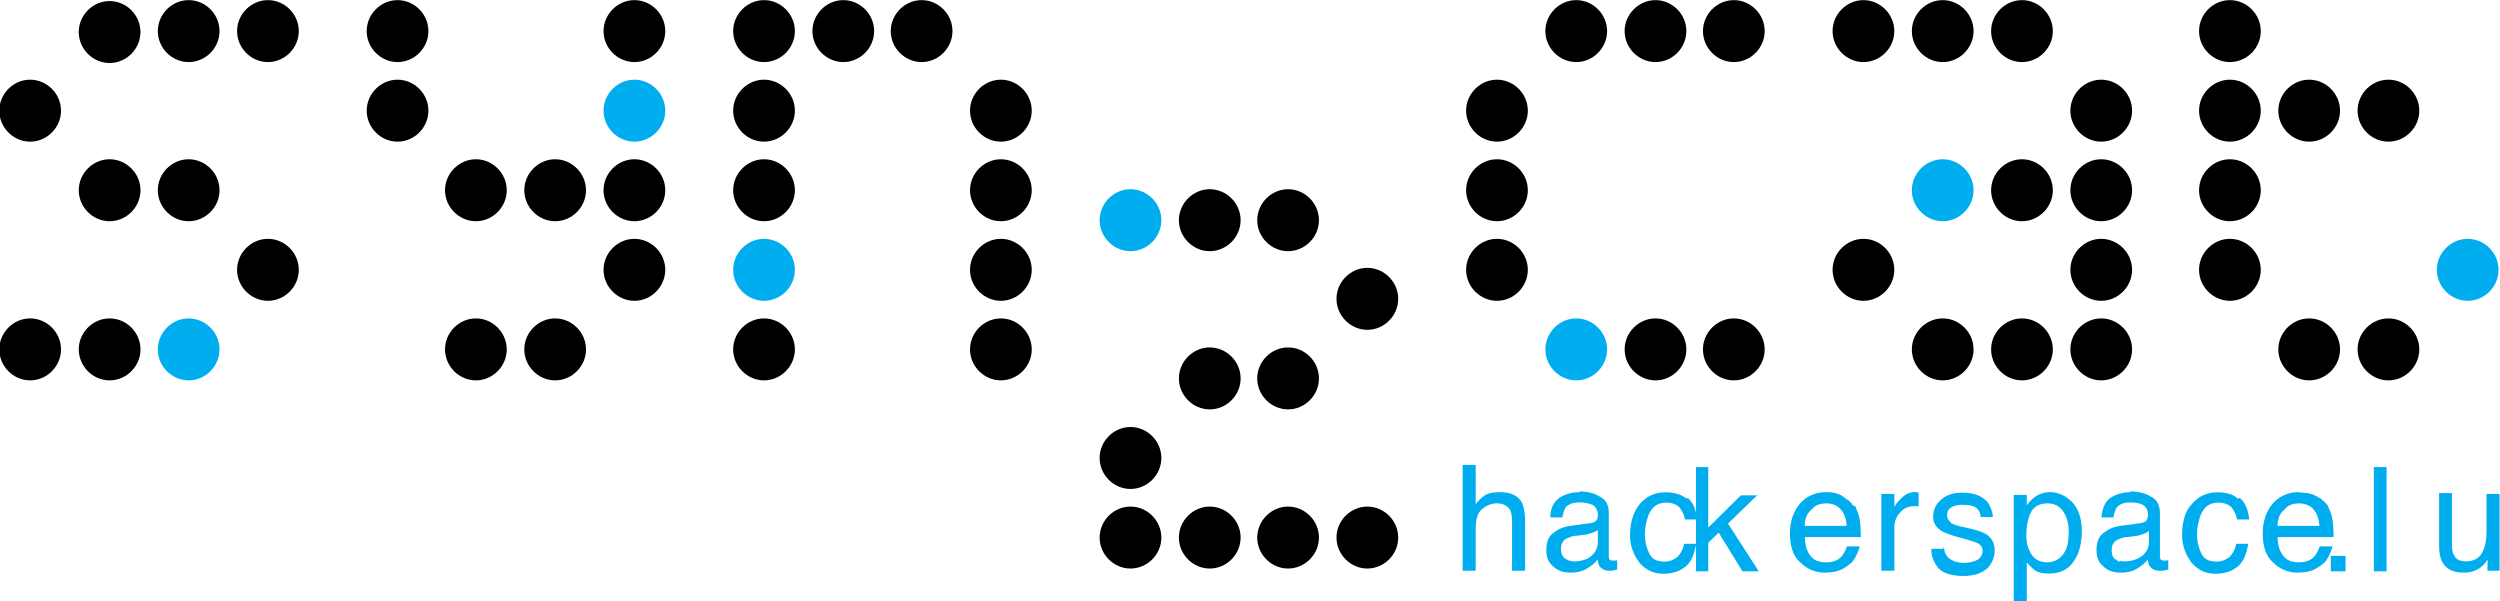 <?xml version="1.0" encoding="UTF-8" standalone="no"?>
<svg
   xmlns:dc="http://purl.org/dc/elements/1.1/"
   xmlns:cc="http://creativecommons.org/ns#"
   xmlns:rdf="http://www.w3.org/1999/02/22-rdf-syntax-ns#"
   xmlns:svg="http://www.w3.org/2000/svg"
   xmlns="http://www.w3.org/2000/svg"
   xmlns:sodipodi="http://sodipodi.sourceforge.net/DTD/sodipodi-0.dtd"
   xmlns:inkscape="http://www.inkscape.org/namespaces/inkscape"
   version="1.0"
   id="body"
   width="354.292"
   height="85.181"
   viewBox="0 0 1 0.687"
   preserveAspectRatio="none"
   sodipodi:version="0.32"
   inkscape:version="0.47pre4 r22446"
   sodipodi:docname="Syn2catLOGO_C.svg"
   inkscape:output_extension="org.inkscape.output.svg.inkscape">
  <defs
     id="defs2723">
    <inkscape:perspective
       sodipodi:type="inkscape:persp3d"
       inkscape:vp_x="0 : 360 : 1"
       inkscape:vp_y="0 : 1000 : 0"
       inkscape:vp_z="720 : 360 : 1"
       inkscape:persp3d-origin="360 : 240 : 1"
       id="perspective2727" />
    <inkscape:perspective
       id="perspective4806"
       inkscape:persp3d-origin="0.5 : 0.33333333 : 1"
       inkscape:vp_z="1 : 0.5 : 1"
       inkscape:vp_y="0 : 1000 : 0"
       inkscape:vp_x="0 : 0.5 : 1"
       sodipodi:type="inkscape:persp3d" />
  </defs>
  <sodipodi:namedview
     inkscape:window-height="848"
     inkscape:window-width="1390"
     inkscape:pageshadow="2"
     inkscape:pageopacity="0.0"
     guidetolerance="10.0"
     gridtolerance="10.0"
     objecttolerance="10.0"
     borderopacity="1.0"
     bordercolor="#666666"
     pagecolor="#ffffff"
     id="base"
     showgrid="false"
     units="mm"
     inkscape:zoom="2.5555556"
     inkscape:cx="227.37259"
     inkscape:cy="47.725205"
     inkscape:window-x="261"
     inkscape:window-y="191"
     inkscape:current-layer="body"
     inkscape:window-maximized="0" />
  <title
     id="title2404">SVG drawing</title>
  <desc
     id="desc2406">This was produced by version 4.2 of GNU libplot, a free library for exporting 2-D vector graphics.</desc>
  <g
     id="g2643"
     transform="matrix(0.373,0,0,1.07,0.315,-0.209)">
    <path
       transform="matrix(1.003,0,0,1.003,0.085,0.387)"
       d="m -0.692,0.181 c 0,0.018 -0.015,0.033 -0.033,0.033 -0.018,0 -0.033,-0.015 -0.033,-0.033 0,-0.018 0.015,-0.033 0.033,-0.033 0.018,0 0.033,0.015 0.033,0.033 z"
       sodipodi:ry="0.033466794"
       sodipodi:rx="0.033466794"
       sodipodi:cy="0.18117914"
       sodipodi:cx="-0.72553951"
       id="path4819"
       style="fill:#00aeef;fill-opacity:1;fill-rule:nonzero;stroke:#00ffff;stroke-width:0;stroke-linecap:butt;stroke-linejoin:miter;stroke-miterlimit:10.433;stroke-opacity:1;stroke-dasharray:none;stroke-dashoffset:0;marker:none;visibility:visible;display:inline;overflow:visible;enable-background:accumulate"
       sodipodi:type="arc" />
    <path
       transform="matrix(1.003,0,0,1.003,0.702,0.302)"
       d="m -0.692,0.181 c 0,0.018 -0.015,0.033 -0.033,0.033 -0.018,0 -0.033,-0.015 -0.033,-0.033 0,-0.018 0.015,-0.033 0.033,-0.033 0.018,0 0.033,0.015 0.033,0.033 z"
       sodipodi:ry="0.033466794"
       sodipodi:rx="0.033466794"
       sodipodi:cy="0.18117914"
       sodipodi:cx="-0.72553951"
       id="path4822"
       style="fill:#00aeef;fill-opacity:1;fill-rule:nonzero;stroke:#00ffff;stroke-width:0;stroke-linecap:butt;stroke-linejoin:miter;stroke-miterlimit:10.433;stroke-opacity:1;stroke-dasharray:none;stroke-dashoffset:0;marker:none;visibility:visible;display:inline;overflow:visible;enable-background:accumulate"
       sodipodi:type="arc" />
    <path
       transform="matrix(1.003,0,0,1.003,0.563,0.132)"
       d="m -0.692,0.181 c 0,0.018 -0.015,0.033 -0.033,0.033 -0.018,0 -0.033,-0.015 -0.033,-0.033 0,-0.018 0.015,-0.033 0.033,-0.033 0.018,0 0.033,0.015 0.033,0.033 z"
       sodipodi:ry="0.033466794"
       sodipodi:rx="0.033466794"
       sodipodi:cy="0.18117914"
       sodipodi:cx="-0.72553951"
       id="path4824"
       style="fill:#00aeef;fill-opacity:1;fill-rule:nonzero;stroke:#00ffff;stroke-width:0;stroke-linecap:butt;stroke-linejoin:miter;stroke-miterlimit:10.433;stroke-opacity:1;stroke-dasharray:none;stroke-dashoffset:0;marker:none;visibility:visible;display:inline;overflow:visible;enable-background:accumulate"
       sodipodi:type="arc" />
    <path
       transform="matrix(1.003,0,0,1.003,1.095,0.249)"
       d="m -0.692,0.181 c 0,0.018 -0.015,0.033 -0.033,0.033 -0.018,0 -0.033,-0.015 -0.033,-0.033 0,-0.018 0.015,-0.033 0.033,-0.033 0.018,0 0.033,0.015 0.033,0.033 z"
       sodipodi:ry="0.033466794"
       sodipodi:rx="0.033466794"
       sodipodi:cy="0.18117914"
       sodipodi:cx="-0.72553951"
       id="path2471"
       style="fill:#00aeef;fill-opacity:1;fill-rule:nonzero;stroke:#00ffff;stroke-width:0;stroke-linecap:butt;stroke-linejoin:miter;stroke-miterlimit:10.433;stroke-opacity:1;stroke-dasharray:none;stroke-dashoffset:0;marker:none;visibility:visible;display:inline;overflow:visible;enable-background:accumulate"
       sodipodi:type="arc" />
    <path
       transform="matrix(1.003,0,0,1.003,1.573,0.387)"
       d="m -0.692,0.181 c 0,0.018 -0.015,0.033 -0.033,0.033 -0.018,0 -0.033,-0.015 -0.033,-0.033 0,-0.018 0.015,-0.033 0.033,-0.033 0.018,0 0.033,0.015 0.033,0.033 z"
       sodipodi:ry="0.033466794"
       sodipodi:rx="0.033466794"
       sodipodi:cy="0.18117914"
       sodipodi:cx="-0.72553951"
       id="path2473"
       style="fill:#00aeef;fill-opacity:1;fill-rule:nonzero;stroke:#00ffff;stroke-width:0;stroke-linecap:butt;stroke-linejoin:miter;stroke-miterlimit:10.433;stroke-opacity:1;stroke-dasharray:none;stroke-dashoffset:0;marker:none;visibility:visible;display:inline;overflow:visible;enable-background:accumulate"
       sodipodi:type="arc" />
    <path
       transform="matrix(1.003,0,0,1.003,1.966,0.217)"
       d="m -0.692,0.181 c 0,0.018 -0.015,0.033 -0.033,0.033 -0.018,0 -0.033,-0.015 -0.033,-0.033 0,-0.018 0.015,-0.033 0.033,-0.033 0.018,0 0.033,0.015 0.033,0.033 z"
       sodipodi:ry="0.033466794"
       sodipodi:rx="0.033466794"
       sodipodi:cy="0.18117914"
       sodipodi:cx="-0.72553951"
       id="path2475"
       style="fill:#00aeef;fill-opacity:1;fill-rule:nonzero;stroke:#00ffff;stroke-width:0;stroke-linecap:butt;stroke-linejoin:miter;stroke-miterlimit:10.433;stroke-opacity:1;stroke-dasharray:none;stroke-dashoffset:0;marker:none;visibility:visible;display:inline;overflow:visible;enable-background:accumulate"
       sodipodi:type="arc" />
    <path
       transform="matrix(1.003,0,0,1.003,2.529,0.302)"
       d="m -0.692,0.181 c 0,0.018 -0.015,0.033 -0.033,0.033 -0.018,0 -0.033,-0.015 -0.033,-0.033 0,-0.018 0.015,-0.033 0.033,-0.033 0.018,0 0.033,0.015 0.033,0.033 z"
       sodipodi:ry="0.033466794"
       sodipodi:rx="0.033466794"
       sodipodi:cy="0.18117914"
       sodipodi:cx="-0.72553951"
       id="path2477"
       style="fill:#00aeef;fill-opacity:1;fill-rule:nonzero;stroke:#00ffff;stroke-width:0;stroke-linecap:butt;stroke-linejoin:miter;stroke-miterlimit:10.433;stroke-opacity:1;stroke-dasharray:none;stroke-dashoffset:0;marker:none;visibility:visible;display:inline;overflow:visible;enable-background:accumulate"
       sodipodi:type="arc" />
    <path
       transform="matrix(1.003,0,0,1.003,2.318807e-4,0.217)"
       d="m -0.692,0.181 c 0,0.018 -0.015,0.033 -0.033,0.033 -0.018,0 -0.033,-0.015 -0.033,-0.033 0,-0.018 0.015,-0.033 0.033,-0.033 0.018,0 0.033,0.015 0.033,0.033 z"
       sodipodi:ry="0.033466794"
       sodipodi:rx="0.033466794"
       sodipodi:cy="0.18117914"
       sodipodi:cx="-0.72553951"
       id="path4695"
       style="fill:#000000;fill-opacity:1;stroke:none"
       sodipodi:type="arc" />
    <path
       transform="matrix(1.003,0,0,1.003,0.085,0.217)"
       d="m -0.692,0.181 c 0,0.018 -0.015,0.033 -0.033,0.033 -0.018,0 -0.033,-0.015 -0.033,-0.033 0,-0.018 0.015,-0.033 0.033,-0.033 0.018,0 0.033,0.015 0.033,0.033 z"
       sodipodi:ry="0.033466794"
       sodipodi:rx="0.033466794"
       sodipodi:cy="0.18117914"
       sodipodi:cx="-0.72553951"
       id="path4697"
       style="fill:#000000;fill-opacity:1;stroke:none"
       sodipodi:type="arc" />
    <path
       transform="matrix(1.003,0,0,1.003,0.17,0.302)"
       d="m -0.692,0.181 c 0,0.018 -0.015,0.033 -0.033,0.033 -0.018,0 -0.033,-0.015 -0.033,-0.033 0,-0.018 0.015,-0.033 0.033,-0.033 0.018,0 0.033,0.015 0.033,0.033 z"
       sodipodi:ry="0.033466794"
       sodipodi:rx="0.033466794"
       sodipodi:cy="0.18117914"
       sodipodi:cx="-0.72553951"
       id="path4699"
       style="fill:#000000;fill-opacity:1;stroke:none"
       sodipodi:type="arc" />
    <path
       transform="matrix(1.003,0,0,1.003,2.318807e-4,0.387)"
       d="m -0.692,0.181 c 0,0.018 -0.015,0.033 -0.033,0.033 -0.018,0 -0.033,-0.015 -0.033,-0.033 0,-0.018 0.015,-0.033 0.033,-0.033 0.018,0 0.033,0.015 0.033,0.033 z"
       sodipodi:ry="0.033466794"
       sodipodi:rx="0.033466794"
       sodipodi:cy="0.18117914"
       sodipodi:cx="-0.72553951"
       id="path4701"
       style="fill:#000000;fill-opacity:1;stroke:none"
       sodipodi:type="arc" />
    <path
       transform="matrix(1.003,0,0,1.003,-0.085,0.387)"
       d="m -0.692,0.181 c 0,0.018 -0.015,0.033 -0.033,0.033 -0.018,0 -0.033,-0.015 -0.033,-0.033 0,-0.018 0.015,-0.033 0.033,-0.033 0.018,0 0.033,0.015 0.033,0.033 z"
       sodipodi:ry="0.033466794"
       sodipodi:rx="0.033466794"
       sodipodi:cy="0.18117914"
       sodipodi:cx="-0.72553951"
       id="path4703"
       style="fill:#000000;fill-opacity:1;stroke:none"
       sodipodi:type="arc" />
    <path
       transform="matrix(1.003,0,0,1.003,0.309,0.132)"
       d="m -0.692,0.181 c 0,0.018 -0.015,0.033 -0.033,0.033 -0.018,0 -0.033,-0.015 -0.033,-0.033 0,-0.018 0.015,-0.033 0.033,-0.033 0.018,0 0.033,0.015 0.033,0.033 z"
       sodipodi:ry="0.033466794"
       sodipodi:rx="0.033466794"
       sodipodi:cy="0.18117914"
       sodipodi:cx="-0.72553951"
       id="path4707"
       style="fill:#000000;fill-opacity:1;stroke:none"
       sodipodi:type="arc" />
    <path
       transform="matrix(1.003,0,0,1.003,0.393,0.217)"
       d="m -0.692,0.181 c 0,0.018 -0.015,0.033 -0.033,0.033 -0.018,0 -0.033,-0.015 -0.033,-0.033 0,-0.018 0.015,-0.033 0.033,-0.033 0.018,0 0.033,0.015 0.033,0.033 z"
       sodipodi:ry="0.033466794"
       sodipodi:rx="0.033466794"
       sodipodi:cy="0.18117914"
       sodipodi:cx="-0.72553951"
       id="path4709"
       style="fill:#000000;fill-opacity:1;stroke:none"
       sodipodi:type="arc" />
    <path
       transform="matrix(1.003,0,0,1.003,0.393,0.387)"
       d="m -0.692,0.181 c 0,0.018 -0.015,0.033 -0.033,0.033 -0.018,0 -0.033,-0.015 -0.033,-0.033 0,-0.018 0.015,-0.033 0.033,-0.033 0.018,0 0.033,0.015 0.033,0.033 z"
       sodipodi:ry="0.033466794"
       sodipodi:rx="0.033466794"
       sodipodi:cy="0.18117914"
       sodipodi:cx="-0.72553951"
       id="path4711"
       style="fill:#000000;fill-opacity:1;stroke:none"
       sodipodi:type="arc" />
    <path
       transform="matrix(1.003,0,0,1.003,0.478,0.387)"
       d="m -0.692,0.181 c 0,0.018 -0.015,0.033 -0.033,0.033 -0.018,0 -0.033,-0.015 -0.033,-0.033 0,-0.018 0.015,-0.033 0.033,-0.033 0.018,0 0.033,0.015 0.033,0.033 z"
       sodipodi:ry="0.033466794"
       sodipodi:rx="0.033466794"
       sodipodi:cy="0.18117914"
       sodipodi:cx="-0.72553951"
       id="path4713"
       style="fill:#000000;fill-opacity:1;stroke:none"
       sodipodi:type="arc" />
    <path
       transform="matrix(1.003,0,0,1.003,0.563,0.302)"
       d="m -0.692,0.181 c 0,0.018 -0.015,0.033 -0.033,0.033 -0.018,0 -0.033,-0.015 -0.033,-0.033 0,-0.018 0.015,-0.033 0.033,-0.033 0.018,0 0.033,0.015 0.033,0.033 z"
       sodipodi:ry="0.033466794"
       sodipodi:rx="0.033466794"
       sodipodi:cy="0.18117914"
       sodipodi:cx="-0.72553951"
       id="path4715"
       style="fill:#000000;fill-opacity:1;stroke:none"
       sodipodi:type="arc" />
    <path
       transform="matrix(1.003,0,0,1.003,0.563,0.217)"
       d="m -0.692,0.181 c 0,0.018 -0.015,0.033 -0.033,0.033 -0.018,0 -0.033,-0.015 -0.033,-0.033 0,-0.018 0.015,-0.033 0.033,-0.033 0.018,0 0.033,0.015 0.033,0.033 z"
       sodipodi:ry="0.033466794"
       sodipodi:rx="0.033466794"
       sodipodi:cy="0.18117914"
       sodipodi:cx="-0.72553951"
       id="path4717"
       style="fill:#000000;fill-opacity:1;stroke:none"
       sodipodi:type="arc" />
    <path
       transform="matrix(1.003,0,0,1.003,0.478,0.217)"
       d="m -0.692,0.181 c 0,0.018 -0.015,0.033 -0.033,0.033 -0.018,0 -0.033,-0.015 -0.033,-0.033 0,-0.018 0.015,-0.033 0.033,-0.033 0.018,0 0.033,0.015 0.033,0.033 z"
       sodipodi:ry="0.033466794"
       sodipodi:rx="0.033466794"
       sodipodi:cy="0.18117914"
       sodipodi:cx="-0.72553951"
       id="path4719"
       style="fill:#000000;fill-opacity:1;stroke:none"
       sodipodi:type="arc" />
    <path
       transform="matrix(1.003,0,0,1.003,0.563,0.047)"
       d="m -0.692,0.181 c 0,0.018 -0.015,0.033 -0.033,0.033 -0.018,0 -0.033,-0.015 -0.033,-0.033 0,-0.018 0.015,-0.033 0.033,-0.033 0.018,0 0.033,0.015 0.033,0.033 z"
       sodipodi:ry="0.033466794"
       sodipodi:rx="0.033466794"
       sodipodi:cy="0.18117914"
       sodipodi:cx="-0.72553951"
       id="path4721"
       style="fill:#000000;fill-opacity:1;stroke:none"
       sodipodi:type="arc" />
    <path
       transform="matrix(1.003,0,0,1.003,0.702,0.047)"
       d="m -0.692,0.181 c 0,0.018 -0.015,0.033 -0.033,0.033 -0.018,0 -0.033,-0.015 -0.033,-0.033 0,-0.018 0.015,-0.033 0.033,-0.033 0.018,0 0.033,0.015 0.033,0.033 z"
       sodipodi:ry="0.033466794"
       sodipodi:rx="0.033466794"
       sodipodi:cy="0.18117914"
       sodipodi:cx="-0.72553951"
       id="path4723"
       style="fill:#000000;fill-opacity:1;stroke:none"
       sodipodi:type="arc" />
    <path
       transform="matrix(1.003,0,0,1.003,0.702,0.132)"
       d="m -0.692,0.181 c 0,0.018 -0.015,0.033 -0.033,0.033 -0.018,0 -0.033,-0.015 -0.033,-0.033 0,-0.018 0.015,-0.033 0.033,-0.033 0.018,0 0.033,0.015 0.033,0.033 z"
       sodipodi:ry="0.033466794"
       sodipodi:rx="0.033466794"
       sodipodi:cy="0.18117914"
       sodipodi:cx="-0.72553951"
       id="path4725"
       style="fill:#000000;fill-opacity:1;stroke:none"
       sodipodi:type="arc" />
    <path
       transform="matrix(1.003,0,0,1.003,0.702,0.217)"
       d="m -0.692,0.181 c 0,0.018 -0.015,0.033 -0.033,0.033 -0.018,0 -0.033,-0.015 -0.033,-0.033 0,-0.018 0.015,-0.033 0.033,-0.033 0.018,0 0.033,0.015 0.033,0.033 z"
       sodipodi:ry="0.033466794"
       sodipodi:rx="0.033466794"
       sodipodi:cy="0.18117914"
       sodipodi:cx="-0.72553951"
       id="path4727"
       style="fill:#000000;fill-opacity:1;stroke:none"
       sodipodi:type="arc" />
    <path
       transform="matrix(1.003,0,0,1.003,0.702,0.387)"
       d="m -0.692,0.181 c 0,0.018 -0.015,0.033 -0.033,0.033 -0.018,0 -0.033,-0.015 -0.033,-0.033 0,-0.018 0.015,-0.033 0.033,-0.033 0.018,0 0.033,0.015 0.033,0.033 z"
       sodipodi:ry="0.033466794"
       sodipodi:rx="0.033466794"
       sodipodi:cy="0.18117914"
       sodipodi:cx="-0.72553951"
       id="path4729"
       style="fill:#000000;fill-opacity:1;stroke:none"
       sodipodi:type="arc" />
    <path
       transform="matrix(1.003,0,0,1.003,0.787,0.047)"
       d="m -0.692,0.181 c 0,0.018 -0.015,0.033 -0.033,0.033 -0.018,0 -0.033,-0.015 -0.033,-0.033 0,-0.018 0.015,-0.033 0.033,-0.033 0.018,0 0.033,0.015 0.033,0.033 z"
       sodipodi:ry="0.033466794"
       sodipodi:rx="0.033466794"
       sodipodi:cy="0.18117914"
       sodipodi:cx="-0.72553951"
       id="path4731"
       style="fill:#000000;fill-opacity:1;stroke:none"
       sodipodi:type="arc" />
    <path
       transform="matrix(1.003,0,0,1.003,0.871,0.047)"
       d="m -0.692,0.181 c 0,0.018 -0.015,0.033 -0.033,0.033 -0.018,0 -0.033,-0.015 -0.033,-0.033 0,-0.018 0.015,-0.033 0.033,-0.033 0.018,0 0.033,0.015 0.033,0.033 z"
       sodipodi:ry="0.033466794"
       sodipodi:rx="0.033466794"
       sodipodi:cy="0.18117914"
       sodipodi:cx="-0.72553951"
       id="path4733"
       style="fill:#000000;fill-opacity:1;stroke:none"
       sodipodi:type="arc" />
    <path
       transform="matrix(1.003,0,0,1.003,0.956,0.132)"
       d="m -0.692,0.181 c 0,0.018 -0.015,0.033 -0.033,0.033 -0.018,0 -0.033,-0.015 -0.033,-0.033 0,-0.018 0.015,-0.033 0.033,-0.033 0.018,0 0.033,0.015 0.033,0.033 z"
       sodipodi:ry="0.033466794"
       sodipodi:rx="0.033466794"
       sodipodi:cy="0.18117914"
       sodipodi:cx="-0.72553951"
       id="path4735"
       style="fill:#000000;fill-opacity:1;stroke:none"
       sodipodi:type="arc" />
    <path
       transform="matrix(1.003,0,0,1.003,0.956,0.217)"
       d="m -0.692,0.181 c 0,0.018 -0.015,0.033 -0.033,0.033 -0.018,0 -0.033,-0.015 -0.033,-0.033 0,-0.018 0.015,-0.033 0.033,-0.033 0.018,0 0.033,0.015 0.033,0.033 z"
       sodipodi:ry="0.033466794"
       sodipodi:rx="0.033466794"
       sodipodi:cy="0.18117914"
       sodipodi:cx="-0.72553951"
       id="path4737"
       style="fill:#000000;fill-opacity:1;stroke:none"
       sodipodi:type="arc" />
    <path
       transform="matrix(1.003,0,0,1.003,0.956,0.302)"
       d="m -0.692,0.181 c 0,0.018 -0.015,0.033 -0.033,0.033 -0.018,0 -0.033,-0.015 -0.033,-0.033 0,-0.018 0.015,-0.033 0.033,-0.033 0.018,0 0.033,0.015 0.033,0.033 z"
       sodipodi:ry="0.033466794"
       sodipodi:rx="0.033466794"
       sodipodi:cy="0.18117914"
       sodipodi:cx="-0.72553951"
       id="path4739"
       style="fill:#000000;fill-opacity:1;stroke:none"
       sodipodi:type="arc" />
    <path
       transform="matrix(1.003,0,0,1.003,0.956,0.387)"
       d="m -0.692,0.181 c 0,0.018 -0.015,0.033 -0.033,0.033 -0.018,0 -0.033,-0.015 -0.033,-0.033 0,-0.018 0.015,-0.033 0.033,-0.033 0.018,0 0.033,0.015 0.033,0.033 z"
       sodipodi:ry="0.033466794"
       sodipodi:rx="0.033466794"
       sodipodi:cy="0.18117914"
       sodipodi:cx="-0.72553951"
       id="path4741"
       style="fill:#000000;fill-opacity:1;stroke:none"
       sodipodi:type="arc" />
    <path
       transform="matrix(1.003,0,0,1.003,1.18,0.249)"
       d="m -0.692,0.181 c 0,0.018 -0.015,0.033 -0.033,0.033 -0.018,0 -0.033,-0.015 -0.033,-0.033 0,-0.018 0.015,-0.033 0.033,-0.033 0.018,0 0.033,0.015 0.033,0.033 z"
       sodipodi:ry="0.033466794"
       sodipodi:rx="0.033466794"
       sodipodi:cy="0.18117914"
       sodipodi:cx="-0.72553951"
       id="path4743"
       style="fill:#000000;fill-opacity:1;stroke:none"
       sodipodi:type="arc" />
    <path
       transform="matrix(1.003,0,0,1.003,1.264,0.249)"
       d="m -0.692,0.181 c 0,0.018 -0.015,0.033 -0.033,0.033 -0.018,0 -0.033,-0.015 -0.033,-0.033 0,-0.018 0.015,-0.033 0.033,-0.033 0.018,0 0.033,0.015 0.033,0.033 z"
       sodipodi:ry="0.033466794"
       sodipodi:rx="0.033466794"
       sodipodi:cy="0.18117914"
       sodipodi:cx="-0.72553951"
       id="path4745"
       style="fill:#000000;fill-opacity:1;stroke:none"
       sodipodi:type="arc" />
    <path
       transform="matrix(1.003,0,0,1.003,1.349,0.333)"
       d="m -0.692,0.181 c 0,0.018 -0.015,0.033 -0.033,0.033 -0.018,0 -0.033,-0.015 -0.033,-0.033 0,-0.018 0.015,-0.033 0.033,-0.033 0.018,0 0.033,0.015 0.033,0.033 z"
       sodipodi:ry="0.033466794"
       sodipodi:rx="0.033466794"
       sodipodi:cy="0.18117914"
       sodipodi:cx="-0.72553951"
       id="path4747"
       style="fill:#000000;fill-opacity:1;stroke:none"
       sodipodi:type="arc" />
    <path
       transform="matrix(1.003,0,0,1.003,1.264,0.418)"
       d="m -0.692,0.181 c 0,0.018 -0.015,0.033 -0.033,0.033 -0.018,0 -0.033,-0.015 -0.033,-0.033 0,-0.018 0.015,-0.033 0.033,-0.033 0.018,0 0.033,0.015 0.033,0.033 z"
       sodipodi:ry="0.033466794"
       sodipodi:rx="0.033466794"
       sodipodi:cy="0.18117914"
       sodipodi:cx="-0.72553951"
       id="path4749"
       style="fill:#000000;fill-opacity:1;stroke:none"
       sodipodi:type="arc" />
    <path
       transform="matrix(1.003,0,0,1.003,1.18,0.418)"
       d="m -0.692,0.181 c 0,0.018 -0.015,0.033 -0.033,0.033 -0.018,0 -0.033,-0.015 -0.033,-0.033 0,-0.018 0.015,-0.033 0.033,-0.033 0.018,0 0.033,0.015 0.033,0.033 z"
       sodipodi:ry="0.033466794"
       sodipodi:rx="0.033466794"
       sodipodi:cy="0.18117914"
       sodipodi:cx="-0.72553951"
       id="path4751"
       style="fill:#000000;fill-opacity:1;stroke:none"
       sodipodi:type="arc" />
    <path
       transform="matrix(1.003,0,0,1.003,1.349,0.588)"
       d="m -0.692,0.181 c 0,0.018 -0.015,0.033 -0.033,0.033 -0.018,0 -0.033,-0.015 -0.033,-0.033 0,-0.018 0.015,-0.033 0.033,-0.033 0.018,0 0.033,0.015 0.033,0.033 z"
       sodipodi:ry="0.033466794"
       sodipodi:rx="0.033466794"
       sodipodi:cy="0.18117914"
       sodipodi:cx="-0.72553951"
       id="path4753"
       style="fill:#000000;fill-opacity:1;stroke:none"
       sodipodi:type="arc" />
    <path
       transform="matrix(1.003,0,0,1.003,1.095,0.503)"
       d="m -0.692,0.181 c 0,0.018 -0.015,0.033 -0.033,0.033 -0.018,0 -0.033,-0.015 -0.033,-0.033 0,-0.018 0.015,-0.033 0.033,-0.033 0.018,0 0.033,0.015 0.033,0.033 z"
       sodipodi:ry="0.033466794"
       sodipodi:rx="0.033466794"
       sodipodi:cy="0.18117914"
       sodipodi:cx="-0.72553951"
       id="path4755"
       style="fill:#000000;fill-opacity:1;stroke:none"
       sodipodi:type="arc" />
    <path
       transform="matrix(1.003,0,0,1.003,1.095,0.588)"
       d="m -0.692,0.181 c 0,0.018 -0.015,0.033 -0.033,0.033 -0.018,0 -0.033,-0.015 -0.033,-0.033 0,-0.018 0.015,-0.033 0.033,-0.033 0.018,0 0.033,0.015 0.033,0.033 z"
       sodipodi:ry="0.033466794"
       sodipodi:rx="0.033466794"
       sodipodi:cy="0.18117914"
       sodipodi:cx="-0.72553951"
       id="path4757"
       style="fill:#000000;fill-opacity:1;stroke:none"
       sodipodi:type="arc" />
    <path
       transform="matrix(1.003,0,0,1.003,1.18,0.588)"
       d="m -0.692,0.181 c 0,0.018 -0.015,0.033 -0.033,0.033 -0.018,0 -0.033,-0.015 -0.033,-0.033 0,-0.018 0.015,-0.033 0.033,-0.033 0.018,0 0.033,0.015 0.033,0.033 z"
       sodipodi:ry="0.033466794"
       sodipodi:rx="0.033466794"
       sodipodi:cy="0.18117914"
       sodipodi:cx="-0.72553951"
       id="path4759"
       style="fill:#000000;fill-opacity:1;stroke:none"
       sodipodi:type="arc" />
    <path
       transform="matrix(1.003,0,0,1.003,1.264,0.588)"
       d="m -0.692,0.181 c 0,0.018 -0.015,0.033 -0.033,0.033 -0.018,0 -0.033,-0.015 -0.033,-0.033 0,-0.018 0.015,-0.033 0.033,-0.033 0.018,0 0.033,0.015 0.033,0.033 z"
       sodipodi:ry="0.033466794"
       sodipodi:rx="0.033466794"
       sodipodi:cy="0.18117914"
       sodipodi:cx="-0.72553951"
       id="path4761"
       style="fill:#000000;fill-opacity:1;stroke:none"
       sodipodi:type="arc" />
    <path
       transform="matrix(1.003,0,0,1.003,1.742,0.047)"
       d="m -0.692,0.181 c 0,0.018 -0.015,0.033 -0.033,0.033 -0.018,0 -0.033,-0.015 -0.033,-0.033 0,-0.018 0.015,-0.033 0.033,-0.033 0.018,0 0.033,0.015 0.033,0.033 z"
       sodipodi:ry="0.033466794"
       sodipodi:rx="0.033466794"
       sodipodi:cy="0.18117914"
       sodipodi:cx="-0.72553951"
       id="path4763"
       style="fill:#000000;fill-opacity:1;stroke:none"
       sodipodi:type="arc" />
    <path
       transform="matrix(1.003,0,0,1.003,1.658,0.047)"
       d="m -0.692,0.181 c 0,0.018 -0.015,0.033 -0.033,0.033 -0.018,0 -0.033,-0.015 -0.033,-0.033 0,-0.018 0.015,-0.033 0.033,-0.033 0.018,0 0.033,0.015 0.033,0.033 z"
       sodipodi:ry="0.033466794"
       sodipodi:rx="0.033466794"
       sodipodi:cy="0.18117914"
       sodipodi:cx="-0.72553951"
       id="path4765"
       style="fill:#000000;fill-opacity:1;stroke:none"
       sodipodi:type="arc" />
    <path
       transform="matrix(1.003,0,0,1.003,1.573,0.047)"
       d="m -0.692,0.181 c 0,0.018 -0.015,0.033 -0.033,0.033 -0.018,0 -0.033,-0.015 -0.033,-0.033 0,-0.018 0.015,-0.033 0.033,-0.033 0.018,0 0.033,0.015 0.033,0.033 z"
       sodipodi:ry="0.033466794"
       sodipodi:rx="0.033466794"
       sodipodi:cy="0.18117914"
       sodipodi:cx="-0.72553951"
       id="path4767"
       style="fill:#000000;fill-opacity:1;stroke:none"
       sodipodi:type="arc" />
    <path
       transform="matrix(1.003,0,0,1.003,1.488,0.132)"
       d="m -0.692,0.181 c 0,0.018 -0.015,0.033 -0.033,0.033 -0.018,0 -0.033,-0.015 -0.033,-0.033 0,-0.018 0.015,-0.033 0.033,-0.033 0.018,0 0.033,0.015 0.033,0.033 z"
       sodipodi:ry="0.033466794"
       sodipodi:rx="0.033466794"
       sodipodi:cy="0.18117914"
       sodipodi:cx="-0.72553951"
       id="path4769"
       style="fill:#000000;fill-opacity:1;stroke:none"
       sodipodi:type="arc" />
    <path
       transform="matrix(1.003,0,0,1.003,1.488,0.217)"
       d="m -0.692,0.181 c 0,0.018 -0.015,0.033 -0.033,0.033 -0.018,0 -0.033,-0.015 -0.033,-0.033 0,-0.018 0.015,-0.033 0.033,-0.033 0.018,0 0.033,0.015 0.033,0.033 z"
       sodipodi:ry="0.033466794"
       sodipodi:rx="0.033466794"
       sodipodi:cy="0.18117914"
       sodipodi:cx="-0.72553951"
       id="path4771"
       style="fill:#000000;fill-opacity:1;stroke:none"
       sodipodi:type="arc" />
    <path
       transform="matrix(1.003,0,0,1.003,1.488,0.302)"
       d="m -0.692,0.181 c 0,0.018 -0.015,0.033 -0.033,0.033 -0.018,0 -0.033,-0.015 -0.033,-0.033 0,-0.018 0.015,-0.033 0.033,-0.033 0.018,0 0.033,0.015 0.033,0.033 z"
       sodipodi:ry="0.033466794"
       sodipodi:rx="0.033466794"
       sodipodi:cy="0.18117914"
       sodipodi:cx="-0.72553951"
       id="path4773"
       style="fill:#000000;fill-opacity:1;stroke:none"
       sodipodi:type="arc" />
    <path
       transform="matrix(1.003,0,0,1.003,1.658,0.387)"
       d="m -0.692,0.181 c 0,0.018 -0.015,0.033 -0.033,0.033 -0.018,0 -0.033,-0.015 -0.033,-0.033 0,-0.018 0.015,-0.033 0.033,-0.033 0.018,0 0.033,0.015 0.033,0.033 z"
       sodipodi:ry="0.033466794"
       sodipodi:rx="0.033466794"
       sodipodi:cy="0.18117914"
       sodipodi:cx="-0.72553951"
       id="path4775"
       style="fill:#000000;fill-opacity:1;stroke:none"
       sodipodi:type="arc" />
    <path
       transform="matrix(1.003,0,0,1.003,1.742,0.387)"
       d="m -0.692,0.181 c 0,0.018 -0.015,0.033 -0.033,0.033 -0.018,0 -0.033,-0.015 -0.033,-0.033 0,-0.018 0.015,-0.033 0.033,-0.033 0.018,0 0.033,0.015 0.033,0.033 z"
       sodipodi:ry="0.033466794"
       sodipodi:rx="0.033466794"
       sodipodi:cy="0.18117914"
       sodipodi:cx="-0.72553951"
       id="path4777"
       style="fill:#000000;fill-opacity:1;stroke:none"
       sodipodi:type="arc" />
    <path
       transform="matrix(1.003,0,0,1.003,1.881,0.047)"
       d="m -0.692,0.181 c 0,0.018 -0.015,0.033 -0.033,0.033 -0.018,0 -0.033,-0.015 -0.033,-0.033 0,-0.018 0.015,-0.033 0.033,-0.033 0.018,0 0.033,0.015 0.033,0.033 z"
       sodipodi:ry="0.033466794"
       sodipodi:rx="0.033466794"
       sodipodi:cy="0.18117914"
       sodipodi:cx="-0.72553951"
       id="path4779"
       style="fill:#000000;fill-opacity:1;stroke:none"
       sodipodi:type="arc" />
    <path
       transform="matrix(1.003,0,0,1.003,1.966,0.047)"
       d="m -0.692,0.181 c 0,0.018 -0.015,0.033 -0.033,0.033 -0.018,0 -0.033,-0.015 -0.033,-0.033 0,-0.018 0.015,-0.033 0.033,-0.033 0.018,0 0.033,0.015 0.033,0.033 z"
       sodipodi:ry="0.033466794"
       sodipodi:rx="0.033466794"
       sodipodi:cy="0.18117914"
       sodipodi:cx="-0.72553951"
       id="path4781"
       style="fill:#000000;fill-opacity:1;stroke:none"
       sodipodi:type="arc" />
    <path
       transform="matrix(1.003,0,0,1.003,2.051,0.047)"
       d="m -0.692,0.181 c 0,0.018 -0.015,0.033 -0.033,0.033 -0.018,0 -0.033,-0.015 -0.033,-0.033 0,-0.018 0.015,-0.033 0.033,-0.033 0.018,0 0.033,0.015 0.033,0.033 z"
       sodipodi:ry="0.033466794"
       sodipodi:rx="0.033466794"
       sodipodi:cy="0.18117914"
       sodipodi:cx="-0.72553951"
       id="path4783"
       style="fill:#000000;fill-opacity:1;stroke:none"
       sodipodi:type="arc" />
    <path
       transform="matrix(1.003,0,0,1.003,2.051,0.217)"
       d="m -0.692,0.181 c 0,0.018 -0.015,0.033 -0.033,0.033 -0.018,0 -0.033,-0.015 -0.033,-0.033 0,-0.018 0.015,-0.033 0.033,-0.033 0.018,0 0.033,0.015 0.033,0.033 z"
       sodipodi:ry="0.033466794"
       sodipodi:rx="0.033466794"
       sodipodi:cy="0.18117914"
       sodipodi:cx="-0.72553951"
       id="path4785"
       style="fill:#000000;fill-opacity:1;stroke:none"
       sodipodi:type="arc" />
    <path
       transform="matrix(1.003,0,0,1.003,1.881,0.302)"
       d="m -0.692,0.181 c 0,0.018 -0.015,0.033 -0.033,0.033 -0.018,0 -0.033,-0.015 -0.033,-0.033 0,-0.018 0.015,-0.033 0.033,-0.033 0.018,0 0.033,0.015 0.033,0.033 z"
       sodipodi:ry="0.033466794"
       sodipodi:rx="0.033466794"
       sodipodi:cy="0.18117914"
       sodipodi:cx="-0.72553951"
       id="path4787"
       style="fill:#000000;fill-opacity:1;stroke:none"
       sodipodi:type="arc" />
    <path
       transform="matrix(1.003,0,0,1.003,2.136,0.132)"
       d="m -0.692,0.181 c 0,0.018 -0.015,0.033 -0.033,0.033 -0.018,0 -0.033,-0.015 -0.033,-0.033 0,-0.018 0.015,-0.033 0.033,-0.033 0.018,0 0.033,0.015 0.033,0.033 z"
       sodipodi:ry="0.033466794"
       sodipodi:rx="0.033466794"
       sodipodi:cy="0.18117914"
       sodipodi:cx="-0.72553951"
       id="path4789"
       style="fill:#000000;fill-opacity:1;stroke:none"
       sodipodi:type="arc" />
    <path
       transform="matrix(1.003,0,0,1.003,2.136,0.217)"
       d="m -0.692,0.181 c 0,0.018 -0.015,0.033 -0.033,0.033 -0.018,0 -0.033,-0.015 -0.033,-0.033 0,-0.018 0.015,-0.033 0.033,-0.033 0.018,0 0.033,0.015 0.033,0.033 z"
       sodipodi:ry="0.033466794"
       sodipodi:rx="0.033466794"
       sodipodi:cy="0.18117914"
       sodipodi:cx="-0.72553951"
       id="path4791"
       style="fill:#000000;fill-opacity:1;stroke:none"
       sodipodi:type="arc" />
    <path
       transform="matrix(1.003,0,0,1.003,2.136,0.302)"
       d="m -0.692,0.181 c 0,0.018 -0.015,0.033 -0.033,0.033 -0.018,0 -0.033,-0.015 -0.033,-0.033 0,-0.018 0.015,-0.033 0.033,-0.033 0.018,0 0.033,0.015 0.033,0.033 z"
       sodipodi:ry="0.033466794"
       sodipodi:rx="0.033466794"
       sodipodi:cy="0.18117914"
       sodipodi:cx="-0.72553951"
       id="path4793"
       style="fill:#000000;fill-opacity:1;stroke:none"
       sodipodi:type="arc" />
    <path
       transform="matrix(1.003,0,0,1.003,2.136,0.387)"
       d="m -0.692,0.181 c 0,0.018 -0.015,0.033 -0.033,0.033 -0.018,0 -0.033,-0.015 -0.033,-0.033 0,-0.018 0.015,-0.033 0.033,-0.033 0.018,0 0.033,0.015 0.033,0.033 z"
       sodipodi:ry="0.033466794"
       sodipodi:rx="0.033466794"
       sodipodi:cy="0.18117914"
       sodipodi:cx="-0.72553951"
       id="path4795"
       style="fill:#000000;fill-opacity:1;stroke:none"
       sodipodi:type="arc" />
    <path
       transform="matrix(1.003,0,0,1.003,2.051,0.387)"
       d="m -0.692,0.181 c 0,0.018 -0.015,0.033 -0.033,0.033 -0.018,0 -0.033,-0.015 -0.033,-0.033 0,-0.018 0.015,-0.033 0.033,-0.033 0.018,0 0.033,0.015 0.033,0.033 z"
       sodipodi:ry="0.033466794"
       sodipodi:rx="0.033466794"
       sodipodi:cy="0.18117914"
       sodipodi:cx="-0.72553951"
       id="path4797"
       style="fill:#000000;fill-opacity:1;stroke:none"
       sodipodi:type="arc" />
    <path
       transform="matrix(1.003,0,0,1.003,1.966,0.387)"
       d="m -0.692,0.181 c 0,0.018 -0.015,0.033 -0.033,0.033 -0.018,0 -0.033,-0.015 -0.033,-0.033 0,-0.018 0.015,-0.033 0.033,-0.033 0.018,0 0.033,0.015 0.033,0.033 z"
       sodipodi:ry="0.033466794"
       sodipodi:rx="0.033466794"
       sodipodi:cy="0.18117914"
       sodipodi:cx="-0.72553951"
       id="path4799"
       style="fill:#000000;fill-opacity:1;stroke:none"
       sodipodi:type="arc" />
    <path
       transform="matrix(1.003,0,0,1.003,2.274,0.047)"
       d="m -0.692,0.181 c 0,0.018 -0.015,0.033 -0.033,0.033 -0.018,0 -0.033,-0.015 -0.033,-0.033 0,-0.018 0.015,-0.033 0.033,-0.033 0.018,0 0.033,0.015 0.033,0.033 z"
       sodipodi:ry="0.033466794"
       sodipodi:rx="0.033466794"
       sodipodi:cy="0.18117914"
       sodipodi:cx="-0.72553951"
       id="path4801"
       style="fill:#000000;fill-opacity:1;stroke:none"
       sodipodi:type="arc" />
    <path
       transform="matrix(1.003,0,0,1.003,2.359,0.132)"
       d="m -0.692,0.181 c 0,0.018 -0.015,0.033 -0.033,0.033 -0.018,0 -0.033,-0.015 -0.033,-0.033 0,-0.018 0.015,-0.033 0.033,-0.033 0.018,0 0.033,0.015 0.033,0.033 z"
       sodipodi:ry="0.033466794"
       sodipodi:rx="0.033466794"
       sodipodi:cy="0.18117914"
       sodipodi:cx="-0.72553951"
       id="path4803"
       style="fill:#000000;fill-opacity:1;stroke:none"
       sodipodi:type="arc" />
    <path
       transform="matrix(1.003,0,0,1.003,2.444,0.132)"
       d="m -0.692,0.181 c 0,0.018 -0.015,0.033 -0.033,0.033 -0.018,0 -0.033,-0.015 -0.033,-0.033 0,-0.018 0.015,-0.033 0.033,-0.033 0.018,0 0.033,0.015 0.033,0.033 z"
       sodipodi:ry="0.033466794"
       sodipodi:rx="0.033466794"
       sodipodi:cy="0.18117914"
       sodipodi:cx="-0.72553951"
       id="path4805"
       style="fill:#000000;fill-opacity:1;stroke:none"
       sodipodi:type="arc" />
    <path
       transform="matrix(1.003,0,0,1.003,2.274,0.132)"
       d="m -0.692,0.181 c 0,0.018 -0.015,0.033 -0.033,0.033 -0.018,0 -0.033,-0.015 -0.033,-0.033 0,-0.018 0.015,-0.033 0.033,-0.033 0.018,0 0.033,0.015 0.033,0.033 z"
       sodipodi:ry="0.033466794"
       sodipodi:rx="0.033466794"
       sodipodi:cy="0.18117914"
       sodipodi:cx="-0.72553951"
       id="path4807"
       style="fill:#000000;fill-opacity:1;stroke:none"
       sodipodi:type="arc" />
    <path
       transform="matrix(1.003,0,0,1.003,2.274,0.217)"
       d="m -0.692,0.181 c 0,0.018 -0.015,0.033 -0.033,0.033 -0.018,0 -0.033,-0.015 -0.033,-0.033 0,-0.018 0.015,-0.033 0.033,-0.033 0.018,0 0.033,0.015 0.033,0.033 z"
       sodipodi:ry="0.033466794"
       sodipodi:rx="0.033466794"
       sodipodi:cy="0.18117914"
       sodipodi:cx="-0.72553951"
       id="path4809"
       style="fill:#000000;fill-opacity:1;stroke:none"
       sodipodi:type="arc" />
    <path
       transform="matrix(1.003,0,0,1.003,2.274,0.302)"
       d="m -0.692,0.181 c 0,0.018 -0.015,0.033 -0.033,0.033 -0.018,0 -0.033,-0.015 -0.033,-0.033 0,-0.018 0.015,-0.033 0.033,-0.033 0.018,0 0.033,0.015 0.033,0.033 z"
       sodipodi:ry="0.033466794"
       sodipodi:rx="0.033466794"
       sodipodi:cy="0.18117914"
       sodipodi:cx="-0.72553951"
       id="path4811"
       style="fill:#000000;fill-opacity:1;stroke:none"
       sodipodi:type="arc" />
    <path
       transform="matrix(1.003,0,0,1.003,2.359,0.387)"
       d="m -0.692,0.181 c 0,0.018 -0.015,0.033 -0.033,0.033 -0.018,0 -0.033,-0.015 -0.033,-0.033 0,-0.018 0.015,-0.033 0.033,-0.033 0.018,0 0.033,0.015 0.033,0.033 z"
       sodipodi:ry="0.033466794"
       sodipodi:rx="0.033466794"
       sodipodi:cy="0.18117914"
       sodipodi:cx="-0.72553951"
       id="path4813"
       style="fill:#000000;fill-opacity:1;stroke:none"
       sodipodi:type="arc" />
    <path
       transform="matrix(1.003,0,0,1.003,2.444,0.387)"
       d="m -0.692,0.181 c 0,0.018 -0.015,0.033 -0.033,0.033 -0.018,0 -0.033,-0.015 -0.033,-0.033 0,-0.018 0.015,-0.033 0.033,-0.033 0.018,0 0.033,0.015 0.033,0.033 z"
       sodipodi:ry="0.033466794"
       sodipodi:rx="0.033466794"
       sodipodi:cy="0.18117914"
       sodipodi:cx="-0.72553951"
       id="path4815"
       style="fill:#000000;fill-opacity:1;stroke:none"
       sodipodi:type="arc" />
    <path
       transform="matrix(1.003,0,0,1.003,0.309,0.047)"
       d="m -0.692,0.181 c 0,0.018 -0.015,0.033 -0.033,0.033 -0.018,0 -0.033,-0.015 -0.033,-0.033 0,-0.018 0.015,-0.033 0.033,-0.033 0.018,0 0.033,0.015 0.033,0.033 z"
       sodipodi:ry="0.033466794"
       sodipodi:rx="0.033466794"
       sodipodi:cy="0.18117914"
       sodipodi:cx="-0.72553951"
       id="path4705"
       style="fill:#000000;fill-opacity:1;stroke:none"
       sodipodi:type="arc" />
    <path
       transform="matrix(1.003,0,0,1.003,0.17,0.047)"
       d="m -0.692,0.181 c 0,0.018 -0.015,0.033 -0.033,0.033 -0.018,0 -0.033,-0.015 -0.033,-0.033 0,-0.018 0.015,-0.033 0.033,-0.033 0.018,0 0.033,0.015 0.033,0.033 z"
       sodipodi:ry="0.033466794"
       sodipodi:rx="0.033466794"
       sodipodi:cy="0.18117914"
       sodipodi:cx="-0.72553951"
       id="path4689"
       style="fill:#000000;fill-opacity:1;stroke:none"
       sodipodi:type="arc" />
    <path
       transform="matrix(1.003,0,0,1.003,0.085,0.047)"
       d="m -0.692,0.181 c 0,0.018 -0.015,0.033 -0.033,0.033 -0.018,0 -0.033,-0.015 -0.033,-0.033 0,-0.018 0.015,-0.033 0.033,-0.033 0.018,0 0.033,0.015 0.033,0.033 z"
       sodipodi:ry="0.033466794"
       sodipodi:rx="0.033466794"
       sodipodi:cy="0.18117914"
       sodipodi:cx="-0.72553951"
       id="path2469"
       style="fill:#000000;fill-opacity:1;stroke:none"
       sodipodi:type="arc" />
    <path
       transform="matrix(1.003,0,0,1.003,-0.085,0.132)"
       d="m -0.692,0.181 c 0,0.018 -0.015,0.033 -0.033,0.033 -0.018,0 -0.033,-0.015 -0.033,-0.033 0,-0.018 0.015,-0.033 0.033,-0.033 0.018,0 0.033,0.015 0.033,0.033 z"
       sodipodi:ry="0.033466794"
       sodipodi:rx="0.033466794"
       sodipodi:cy="0.18117914"
       sodipodi:cx="-0.72553951"
       id="path4691"
       style="fill:#000000;fill-opacity:1;stroke:none"
       sodipodi:type="arc" />
    <path
       transform="matrix(1.003,0,0,1.003,2.0417028e-4,0.048)"
       d="m -0.692,0.181 c 0,0.018 -0.015,0.033 -0.033,0.033 -0.018,0 -0.033,-0.015 -0.033,-0.033 0,-0.018 0.015,-0.033 0.033,-0.033 0.018,0 0.033,0.015 0.033,0.033 z"
       sodipodi:ry="0.033466794"
       sodipodi:rx="0.033466794"
       sodipodi:cy="0.18117914"
       sodipodi:cx="-0.72553951"
       id="path2467"
       style="fill:#000000;fill-opacity:1;stroke:none"
       sodipodi:type="arc" />
    <g
       id="g9050">
      <path
         style="font-style:normal;font-variant:normal;font-weight:normal;font-stretch:normal;letter-spacing:normal;word-spacing:normal;text-anchor:start;fill:#00aeef;fill-opacity:1;fill-rule:nonzero;stroke:#00ffff;stroke-width:0;stroke-linecap:butt;stroke-linejoin:miter;stroke-miterlimit:10.433;stroke-opacity:1;stroke-dasharray:none;stroke-dashoffset:0"
         id="path2684"
         d="m 0.724,0.692 0.014,0 0,0.042 c 0.003,-0.004 0.006,-0.007 0.009,-0.009 0.004,-0.003 0.01,-0.004 0.017,-0.004 0.012,0 0.02,0.004 0.024,0.012 0.002,0.005 0.003,0.011 0.003,0.019 l 0,0.053 -0.014,0 0,-0.052 c 0,-0.006 -7.2819e-4,-0.01 -0.002,-0.013 -0.003,-0.004 -0.007,-0.007 -0.014,-0.007 -0.006,0 -0.011,0.002 -0.016,0.006 -0.005,0.004 -0.007,0.011 -0.007,0.022 l 0,0.044 -0.014,0 0,-0.113 z" />
      <path
         style="font-style:normal;font-variant:normal;font-weight:normal;font-stretch:normal;letter-spacing:normal;word-spacing:normal;text-anchor:start;fill:#00aeef;fill-opacity:1;fill-rule:nonzero;stroke:#00ffff;stroke-width:0;stroke-linecap:butt;stroke-linejoin:miter;stroke-miterlimit:10.433;stroke-opacity:1;stroke-dasharray:none;stroke-dashoffset:0"
         d="m 0.85,0.721 c -0.008,0 -0.016,0.002 -0.022,0.006 -0.006,0.004 -0.01,0.011 -0.01,0.021 l 0.013,0 c 5.6631e-4,-0.004 0.002,-0.008 0.003,-0.01 0.003,-0.004 0.008,-0.006 0.015,-0.006 0.006,0 0.011,0.001 0.015,0.003 0.003,0.002 0.005,0.006 0.005,0.01 0,0.002 -1.6189e-4,0.004 -8.0911e-4,0.005 l -2.0228e-4,2.0227e-4 -2.0228e-4,2.0228e-4 0,2.0228e-4 -2.0227e-4,2.0228e-4 0,2.0227e-4 -2.0228e-4,2.0228e-4 -2.0228e-4,2.0228e-4 -2.0228e-4,2.0227e-4 -2.0227e-4,2.0228e-4 -2.0228e-4,2.0228e-4 0,2.0227e-4 -4.0455e-4,0 0,2.0228e-4 -2.0228e-4,2.0228e-4 -2.0228e-4,0 -2.0227e-4,2.0228e-4 -2.0228e-4,0 -2.0228e-4,2.0227e-4 -2.0228e-4,0 -4.0455e-4,2.0228e-4 -2.0228e-4,0 -2.0227e-4,2.0228e-4 -2.0228e-4,0 -2.0228e-4,2.0227e-4 -4.0455e-4,0 -2.0228e-4,0 -2.0228e-4,2.0228e-4 -4.0455e-4,0 -2.0228e-4,0 -2.0227e-4,0 -4.0456e-4,2.0228e-4 -0.022,0.003 c -0.008,9.798e-4 -0.014,0.004 -0.019,0.008 -0.005,0.004 -0.007,0.01 -0.007,0.018 0,0.007 0.002,0.013 0.007,0.017 0.005,0.005 0.011,0.007 0.019,0.007 0.006,0 0.012,-0.001 0.017,-0.004 0.005,-0.003 0.009,-0.006 0.012,-0.01 4.8546e-4,0.003 0.001,0.006 0.002,0.007 0.002,0.003 0.006,0.005 0.01,0.005 0.002,0 0.003,-4.369e-5 0.004,-2.0228e-4 0.001,-1.578e-4 0.003,-5.8171e-4 0.005,-0.001 l 0,-0.01 c -8.9009e-4,1.5781e-4 -0.002,1.391e-4 -0.002,2.0228e-4 -8.0904e-4,9.547e-5 -0.002,2.0221e-4 -0.002,2.0227e-4 -0.002,0 -0.003,-3.2856e-4 -0.004,-0.001 -5.6631e-4,-8.5358e-4 -0.001,-0.002 -0.001,-0.003 l 0,-0.047 c 0,-0.008 -0.003,-0.014 -0.009,-0.017 -0.006,-0.004 -0.014,-0.006 -0.023,-0.006 z m 0.019,0.042 0,0.011 c 0,0.008 -0.004,0.014 -0.011,0.018 -0.005,0.002 -0.009,0.003 -0.014,0.003 l -8.0911e-4,0 -8.091e-4,0 -6.0684e-4,-2.0228e-4 -8.091e-4,0 -6.0684e-4,-2.0228e-4 -6.0683e-4,-2.0227e-4 -8.091e-4,0 -6.0684e-4,-2.0228e-4 -6.0683e-4,-2.0228e-4 -6.0683e-4,-4.0455e-4 -6.0683e-4,-2.0228e-4 -6.0683e-4,-4.0455e-4 -6.0683e-4,-2.0228e-4 -6.0683e-4,-4.0455e-4 -6.0683e-4,-4.0456e-4 -6.0684e-4,-4.0455e-4 c -0.003,-0.002 -0.004,-0.006 -0.004,-0.01 0,-0.005 0.002,-0.009 0.006,-0.011 0.003,-0.001 0.006,-0.003 0.011,-0.003 l 0.008,-0.001 c 0.003,-2.848e-4 0.005,-8.9073e-4 0.008,-0.002 0.003,-7.2658e-4 0.005,-0.002 0.006,-0.003 z"
         id="path2688" />
      <path
         style="font-style:normal;font-variant:normal;font-weight:normal;font-stretch:normal;letter-spacing:normal;word-spacing:normal;text-anchor:start;fill:#00aeef;fill-opacity:1;fill-rule:nonzero;stroke:#00ffff;stroke-width:0;stroke-linecap:butt;stroke-linejoin:miter;stroke-miterlimit:10.433;stroke-opacity:1;stroke-dasharray:none;stroke-dashoffset:0"
         id="path2690"
         d="m 0.965,0.727 5.6634e-4,4.2881e-4 4.8548e-4,4.5309e-4 4.8543e-4,4.6931e-4 5.6639e-4,4.9354e-4 4.8548e-4,5.0972e-4 4.0453e-4,5.2593e-4 4.8548e-4,5.5017e-4 4.0452e-4,5.5832e-4 4.8549e-4,5.9062e-4 4.0452e-4,5.9873e-4 4.0458e-4,6.2301e-4 4.0453e-4,6.3919e-4 3.2367e-4,6.6346e-4 4.0452e-4,6.7968e-4 3.2367e-4,6.9581e-4 3.2363e-4,7.1202e-4 3.2366e-4,7.3626e-4 3.2363e-4,7.6059e-4 2.4271e-4,7.6865e-4 3.2367e-4,7.9289e-4 2.4272e-4,8.091e-4 2.4272e-4,8.3338e-4 2.4276e-4,8.4956e-4 2.4272e-4,8.6577e-4 2.4271e-4,8.819e-4 1.6182e-4,9.0618e-4 1.6185e-4,9.3047e-4 1.6182e-4,9.3857e-4 1.6181e-4,9.6285e-4 1.6181e-4,9.7902e-4 1.6181e-4,0.001 8.095e-5,0.001 -0.013,0 c -8.091e-4,-0.005 -0.003,-0.009 -0.006,-0.013 -0.003,-0.003 -0.008,-0.005 -0.014,-0.005 -0.009,0 -0.015,0.004 -0.019,0.013 -0.002,0.006 -0.004,0.012 -0.004,0.021 0,0.008 0.002,0.015 0.005,0.021 0.003,0.006 0.009,0.008 0.016,0.008 0.006,0 0.01,-0.002 0.014,-0.005 0.003,-0.003 0.006,-0.008 0.007,-0.014 l 0.013,0 c -0.002,0.011 -0.005,0.019 -0.011,0.024 -0.006,0.005 -0.014,0.008 -0.024,0.008 -0.011,0 -0.019,-0.004 -0.026,-0.012 -0.006,-0.008 -0.01,-0.018 -0.01,-0.029 0,-0.014 0.004,-0.026 0.011,-0.034 0.007,-0.008 0.016,-0.012 0.027,-0.012 0.009,0 0.017,0.002 0.023,0.007 z" />
      <polygon
         style="font-style:normal;font-variant:normal;font-weight:normal;font-stretch:normal;letter-spacing:normal;word-spacing:normal;text-anchor:start;fill:#00aeef;fill-opacity:1;fill-rule:nonzero;stroke:#00ffff;stroke-width:0;stroke-linecap:butt;stroke-linejoin:miter;stroke-miterlimit:10.433;stroke-opacity:1;stroke-dasharray:none;stroke-dashoffset:0"
         id="polygon2692"
         points="227.66,4.047 227.66,17.969 227.66,17.969 229.3,17.969 229.3,9.887 233.67,14.195 235.85,14.195 231.95,10.422 236.07,4.047 233.89,4.047 230.7,9.211 229.3,7.856 229.3,4.047 "
         transform="matrix(0.008,0,0,-0.008,-0.847,0.838)" />
      <path
         style="font-style:normal;font-variant:normal;font-weight:normal;font-stretch:normal;letter-spacing:normal;word-spacing:normal;text-anchor:start;fill:#00aeef;fill-opacity:1;fill-rule:nonzero;stroke:#00ffff;stroke-width:0;stroke-linecap:butt;stroke-linejoin:miter;stroke-miterlimit:10.433;stroke-opacity:1;stroke-dasharray:none;stroke-dashoffset:0"
         d="m 1.114,0.721 c -0.011,0 -0.021,0.004 -0.028,0.012 -0.007,0.008 -0.011,0.019 -0.011,0.032 0,0.013 0.003,0.024 0.011,0.031 0.007,0.007 0.016,0.011 0.026,0.011 0.004,0 0.008,-4.2397e-4 0.011,-0.001 0.006,-0.001 0.011,-0.004 0.016,-0.008 0.003,-0.002 0.005,-0.005 0.007,-0.009 0.002,-0.004 0.003,-0.007 0.004,-0.01 l -0.014,0 c -9.709e-4,0.004 -0.003,0.007 -0.005,0.01 -0.004,0.005 -0.01,0.007 -0.017,0.007 -0.008,0 -0.013,-0.002 -0.017,-0.007 -0.004,-0.005 -0.006,-0.012 -0.006,-0.02 l 0.06,0 c 0,-0.008 -4.046e-4,-0.014 -0.001,-0.018 -8.9e-4,-0.006 -0.003,-0.01 -0.005,-0.015 L 1.142,0.735 1.142,0.734 1.141,0.733 1.141,0.733 1.14,0.732 1.139,0.731 1.139,0.731 1.138,0.73 1.137,0.729 1.136,0.729 1.135,0.728 1.134,0.727 1.133,0.727 1.133,0.726 1.132,0.726 1.131,0.725 c -0.005,-0.003 -0.011,-0.004 -0.017,-0.004 z M 1.113,0.733 c 0.009,0 0.015,0.003 0.019,0.01 l 4.046e-4,6.0683e-4 4.045e-4,8.0911e-4 2.023e-4,8.0911e-4 4.046e-4,6.0683e-4 4.045e-4,8.091e-4 2.023e-4,8.0911e-4 2.023e-4,0.001 4.045e-4,8.0911e-4 2.023e-4,0.001 2.023e-4,8.0911e-4 2.023e-4,0.001 2.022e-4,0.001 0,0.001 2.023e-4,0.001 2.023e-4,0.001 0,0.001 -0.045,0 c 2.427e-4,-0.007 0.002,-0.013 0.007,-0.017 0.004,-0.005 0.009,-0.007 0.016,-0.007 z"
         id="path2696" />
      <path
         style="font-style:normal;font-variant:normal;font-weight:normal;font-stretch:normal;letter-spacing:normal;word-spacing:normal;text-anchor:start;fill:#00aeef;fill-opacity:1;fill-rule:nonzero;stroke:#00ffff;stroke-width:0;stroke-linecap:butt;stroke-linejoin:miter;stroke-miterlimit:10.433;stroke-opacity:1;stroke-dasharray:none;stroke-dashoffset:0"
         id="path2698"
         d="m 1.174,0.723 0.013,0 0,0.014 c 0.001,-0.003 0.004,-0.006 0.008,-0.01 0.004,-0.004 0.009,-0.006 0.014,-0.006 3.236e-4,0 7.282e-4,3.234e-5 0.001,6.468e-5 5.663e-4,6.474e-5 0.002,1.6186e-4 0.003,3.1556e-4 l 0,0.015 c -8.09e-4,-1.6181e-4 -0.002,-2.5894e-4 -0.002,-3.1556e-4 -6.473e-4,-3.235e-5 -0.001,-6.474e-5 -0.002,-6.474e-5 -0.007,0 -0.012,0.002 -0.016,0.007 -0.004,0.004 -0.006,0.01 -0.006,0.015 l 0,0.047 -0.014,0 0,-0.082 z" />
      <path
         style="font-style:normal;font-variant:normal;font-weight:normal;font-stretch:normal;letter-spacing:normal;word-spacing:normal;text-anchor:start;fill:#00aeef;fill-opacity:1;fill-rule:nonzero;stroke:#00ffff;stroke-width:0;stroke-linecap:butt;stroke-linejoin:miter;stroke-miterlimit:10.433;stroke-opacity:1;stroke-dasharray:none;stroke-dashoffset:0"
         id="path2700"
         d="m 1.24,0.779 8.09e-5,8.5277e-4 1.618e-4,8.2611e-4 8.09e-5,8.01e-4 1.618e-4,7.7512e-4 1.619e-4,7.4922e-4 1.618e-4,7.2419e-4 1.618e-4,6.9823e-4 2.427e-4,6.7316e-4 2.428e-4,6.4813e-4 2.427e-4,6.238e-4 2.427e-4,5.9794e-4 3.237e-4,5.7282e-4 2.427e-4,5.4858e-4 3.236e-4,5.2351e-4 3.237e-4,4.9918e-4 4.045e-4,4.7416e-4 c 0.003,0.004 0.01,0.007 0.018,0.007 0.005,0 0.01,-0.001 0.014,-0.003 0.004,-0.002 0.006,-0.006 0.006,-0.01 0,-0.004 -0.002,-0.006 -0.005,-0.008 -0.002,-0.001 -0.006,-0.002 -0.012,-0.004 l -0.011,-0.003 c -0.007,-0.002 -0.012,-0.004 -0.016,-0.006 -0.006,-0.004 -0.009,-0.009 -0.009,-0.015 0,-0.008 0.003,-0.014 0.009,-0.019 0.006,-0.005 0.013,-0.007 0.023,-0.007 0.012,0 0.022,0.004 0.027,0.011 0.003,0.005 0.005,0.01 0.005,0.015 l -0.013,0 c -2.427e-4,-0.003 -0.001,-0.006 -0.003,-0.008 -0.003,-0.004 -0.009,-0.005 -0.017,-0.005 -0.005,0 -0.009,9.7903e-4 -0.012,0.003 -0.003,0.002 -0.004,0.005 -0.004,0.008 0,0.004 0.002,0.006 0.005,0.009 0.002,0.001 0.005,0.002 0.009,0.003 l 0.009,0.002 c 0.01,0.002 0.017,0.005 0.02,0.007 0.005,0.004 0.008,0.009 0.008,0.017 0,0.007 -0.003,0.014 -0.008,0.019 -0.006,0.005 -0.014,0.008 -0.026,0.008 -0.012,0 -0.021,-0.003 -0.026,-0.008 -0.005,-0.006 -0.008,-0.012 -0.008,-0.021 l 0.013,0 z" />
      <path
         style="font-style:normal;font-variant:normal;font-weight:normal;font-stretch:normal;letter-spacing:normal;word-spacing:normal;text-anchor:start;fill:#00aeef;fill-opacity:1;fill-rule:nonzero;stroke:#00ffff;stroke-width:0;stroke-linecap:butt;stroke-linejoin:miter;stroke-miterlimit:10.433;stroke-opacity:1;stroke-dasharray:none;stroke-dashoffset:0"
         d="m 1.354,0.721 c -0.006,0 -0.012,0.002 -0.016,0.005 -0.003,0.002 -0.006,0.005 -0.009,0.009 l 0,-0.011 -0.014,0 0,0.114 0.014,0 0,-0.042 c 0.003,0.004 0.006,0.006 0.008,0.008 0.004,0.003 0.009,0.004 0.016,0.004 0.008,0 0.015,-0.002 0.021,-0.007 0.009,-0.008 0.014,-0.021 0.014,-0.038 0,-0.013 -0.003,-0.023 -0.01,-0.031 -0.007,-0.007 -0.015,-0.011 -0.024,-0.011 z m -0.003,0.012 c 0.01,0 0.016,0.005 0.02,0.014 0.002,0.005 0.003,0.01 0.003,0.017 l 0,0.001 0,0.001 -2.022e-4,8.0911e-4 0,0.001 0,0.001 0,8.0911e-4 -2.023e-4,0.001 0,8.0911e-4 -2.023e-4,8.0911e-4 0,0.001 -2.023e-4,8.091e-4 -2.023e-4,8.0911e-4 0,8.0911e-4 -2.022e-4,8.0911e-4 -2.023e-4,8.0911e-4 -2.023e-4,8.091e-4 -2.023e-4,6.0684e-4 -2.022e-4,8.091e-4 -2.023e-4,6.0684e-4 -4.046e-4,8.091e-4 -2.022e-4,6.0683e-4 -2.023e-4,8.0911e-4 -4.046e-4,6.0683e-4 -2.023e-4,6.0684e-4 -4.045e-4,6.0683e-4 -2.023e-4,6.0683e-4 -4.045e-4,6.0683e-4 -4.046e-4,6.0683e-4 -2.023e-4,6.0683e-4 -4.045e-4,4.0456e-4 -4.046e-4,6.0683e-4 -4.045e-4,4.0455e-4 c -0.004,0.005 -0.01,0.008 -0.016,0.008 -0.01,0 -0.016,-0.004 -0.02,-0.013 -0.002,-0.004 -0.003,-0.01 -0.003,-0.016 0,-0.008 9.709e-4,-0.014 0.003,-0.02 0.003,-0.01 0.01,-0.014 0.02,-0.014 z"
         id="path2704" />
      <path
         style="font-style:normal;font-variant:normal;font-weight:normal;font-stretch:normal;letter-spacing:normal;word-spacing:normal;text-anchor:start;fill:#00aeef;fill-opacity:1;fill-rule:nonzero;stroke:#00ffff;stroke-width:0;stroke-linecap:butt;stroke-linejoin:miter;stroke-miterlimit:10.433;stroke-opacity:1;stroke-dasharray:none;stroke-dashoffset:0"
         d="m 1.441,0.721 c -0.008,0 -0.016,0.002 -0.022,0.006 -0.006,0.004 -0.009,0.011 -0.01,0.021 l 0.013,0 c 4.855e-4,-0.004 0.002,-0.008 0.003,-0.01 0.003,-0.004 0.008,-0.006 0.015,-0.006 0.006,0 0.011,0.001 0.014,0.003 0.003,0.002 0.005,0.006 0.005,0.01 0,0.002 -4.451e-4,0.004 -0.001,0.005 l 0,2.0227e-4 -2.022e-4,2.0228e-4 0,2.0228e-4 -2.023e-4,2.0228e-4 -2.023e-4,2.0227e-4 0,2.0228e-4 -2.023e-4,2.0228e-4 -2.022e-4,0 -2.023e-4,2.0227e-4 0,2.0228e-4 -2.023e-4,2.0228e-4 -2.023e-4,2.0227e-4 -2.023e-4,0 -2.022e-4,2.0228e-4 -2.023e-4,2.0228e-4 -2.023e-4,0 0,2.0228e-4 -4.045e-4,0 -2.023e-4,2.0227e-4 -2.023e-4,0 -2.023e-4,2.0228e-4 -2.022e-4,0 -2.023e-4,2.0228e-4 -2.023e-4,0 -4.046e-4,2.0227e-4 -2.022e-4,0 -2.023e-4,0 -4.046e-4,2.0228e-4 -2.022e-4,0 -2.023e-4,0 -4.046e-4,0 -2.023e-4,2.0228e-4 -0.022,0.003 c -0.008,9.798e-4 -0.014,0.004 -0.019,0.008 -0.005,0.004 -0.007,0.01 -0.007,0.018 0,0.007 0.002,0.013 0.007,0.017 0.005,0.005 0.011,0.007 0.019,0.007 0.006,0 0.012,-0.001 0.017,-0.004 0.005,-0.003 0.009,-0.006 0.012,-0.01 4.046e-4,0.003 0.001,0.006 0.002,0.007 0.002,0.003 0.006,0.005 0.01,0.005 0.002,0 0.004,-4.369e-5 0.005,-2.0228e-4 0.001,-1.578e-4 0.003,-5.8171e-4 0.005,-0.001 l 0,-0.01 c -8.091e-4,1.5781e-4 -0.002,1.391e-4 -0.002,2.0228e-4 -7.282e-4,9.547e-5 -0.001,2.0221e-4 -0.002,2.0227e-4 -0.002,0 -0.003,-3.2856e-4 -0.004,-0.001 -5.663e-4,-8.5358e-4 -0.001,-0.002 -0.001,-0.003 l 0,-0.047 c 0,-0.008 -0.003,-0.014 -0.009,-0.017 -0.006,-0.004 -0.014,-0.006 -0.024,-0.006 z m 0.019,0.042 0,0.011 c 0,0.008 -0.004,0.014 -0.012,0.018 -0.005,0.002 -0.009,0.003 -0.014,0.003 l -6.068e-4,0 -8.092e-4,0 -6.068e-4,-2.0228e-4 -8.091e-4,0 -6.068e-4,-2.0228e-4 -8.091e-4,-2.0227e-4 -6.069e-4,0 L 1.429,0.795 1.428,0.795 1.428,0.795 1.427,0.795 1.426,0.794 1.426,0.794 1.425,0.793 1.425,0.793 1.424,0.793 c -0.003,-0.002 -0.004,-0.006 -0.004,-0.01 0,-0.005 0.002,-0.009 0.006,-0.011 0.003,-0.001 0.006,-0.003 0.011,-0.003 l 0.008,-0.001 c 0.003,-2.848e-4 0.005,-8.9073e-4 0.008,-0.002 0.003,-7.2658e-4 0.005,-0.002 0.006,-0.003 z"
         id="path2708" />
      <path
         style="font-style:normal;font-variant:normal;font-weight:normal;font-stretch:normal;letter-spacing:normal;word-spacing:normal;text-anchor:start;fill:#00aeef;fill-opacity:1;fill-rule:nonzero;stroke:#00ffff;stroke-width:0;stroke-linecap:butt;stroke-linejoin:miter;stroke-miterlimit:10.433;stroke-opacity:1;stroke-dasharray:none;stroke-dashoffset:0"
         id="path2710"
         d="m 1.557,0.727 5.663e-4,4.2881e-4 4.855e-4,4.5309e-4 5.664e-4,4.6931e-4 4.854e-4,4.9354e-4 4.855e-4,5.0972e-4 4.854e-4,5.2593e-4 4.046e-4,5.5017e-4 4.855e-4,5.5832e-4 4.045e-4,5.9062e-4 4.046e-4,5.9873e-4 4.045e-4,6.2301e-4 4.046e-4,6.3919e-4 4.045e-4,6.6346e-4 3.237e-4,6.7968e-4 3.236e-4,6.9581e-4 3.236e-4,7.1202e-4 3.237e-4,7.3626e-4 3.236e-4,7.6059e-4 3.236e-4,7.6865e-4 2.428e-4,7.9289e-4 3.236e-4,8.091e-4 2.428e-4,8.3338e-4 2.427e-4,8.4956e-4 1.618e-4,8.6577e-4 2.427e-4,8.819e-4 2.428e-4,9.0618e-4 1.618e-4,9.3047e-4 1.618e-4,9.3857e-4 1.618e-4,9.6285e-4 1.618e-4,9.7902e-4 8.1e-5,0.001 1.618e-4,0.001 -0.013,0 c -8.091e-4,-0.005 -0.003,-0.009 -0.006,-0.013 -0.003,-0.003 -0.008,-0.005 -0.014,-0.005 -0.009,0 -0.015,0.004 -0.019,0.013 -0.002,0.006 -0.004,0.012 -0.004,0.021 0,0.008 0.002,0.015 0.005,0.021 0.003,0.006 0.009,0.008 0.016,0.008 0.006,0 0.01,-0.002 0.014,-0.005 0.003,-0.003 0.006,-0.008 0.007,-0.014 l 0.013,0 c -0.002,0.011 -0.005,0.019 -0.011,0.024 -0.006,0.005 -0.014,0.008 -0.024,0.008 -0.011,0 -0.019,-0.004 -0.026,-0.012 -0.006,-0.008 -0.01,-0.018 -0.01,-0.029 0,-0.014 0.003,-0.026 0.011,-0.034 0.007,-0.008 0.016,-0.012 0.027,-0.012 0.009,0 0.017,0.002 0.022,0.007 z" />
      <path
         style="font-style:normal;font-variant:normal;font-weight:normal;font-stretch:normal;letter-spacing:normal;word-spacing:normal;text-anchor:start;fill:#00aeef;fill-opacity:1;fill-rule:nonzero;stroke:#00ffff;stroke-width:0;stroke-linecap:butt;stroke-linejoin:miter;stroke-miterlimit:10.433;stroke-opacity:1;stroke-dasharray:none;stroke-dashoffset:0"
         d="m 1.621,0.721 c -0.011,0 -0.021,0.004 -0.028,0.012 -0.007,0.008 -0.011,0.019 -0.011,0.032 0,0.013 0.003,0.024 0.011,0.031 0.007,0.007 0.016,0.011 0.026,0.011 0.004,0 0.008,-4.2397e-4 0.011,-0.001 0.006,-0.001 0.011,-0.004 0.016,-0.008 0.003,-0.002 0.005,-0.005 0.007,-0.009 0.002,-0.004 0.003,-0.007 0.004,-0.01 l -0.014,0 c -9.709e-4,0.004 -0.003,0.007 -0.005,0.01 -0.004,0.005 -0.01,0.007 -0.017,0.007 -0.008,0 -0.013,-0.002 -0.017,-0.007 -0.004,-0.005 -0.006,-0.012 -0.006,-0.02 l 0.06,0 c 0,-0.008 -6.068e-4,-0.014 -0.001,-0.018 -8.9e-4,-0.006 -0.003,-0.01 -0.005,-0.015 l -4.045e-4,-8.091e-4 -6.069e-4,-8.0911e-4 -6.068e-4,-8.0911e-4 -8.091e-4,-6.0683e-4 -6.068e-4,-8.0911e-4 -6.069e-4,-6.0683e-4 -8.091e-4,-8.0911e-4 -8.091e-4,-6.0683e-4 -8.091e-4,-6.0683e-4 -8.091e-4,-8.0911e-4 -8.091e-4,-6.0683e-4 -8.091e-4,-6.0683e-4 -0.001,-4.0456e-4 -8.091e-4,-6.0683e-4 -0.001,-6.0683e-4 -0.001,-4.0455e-4 c -0.005,-0.003 -0.011,-0.004 -0.017,-0.004 z m -0.001,0.012 c 0.009,0 0.015,0.003 0.019,0.01 l 4.046e-4,6.0683e-4 4.045e-4,8.0911e-4 2.023e-4,8.0911e-4 4.046e-4,6.0683e-4 2.022e-4,8.091e-4 4.046e-4,8.0911e-4 2.023e-4,0.001 2.022e-4,8.0911e-4 4.046e-4,0.001 2.023e-4,8.0911e-4 2.022e-4,0.001 0,0.001 2.023e-4,0.001 2.023e-4,0.001 2.023e-4,0.001 0,0.001 -0.045,0 c 2.427e-4,-0.007 0.002,-0.013 0.007,-0.017 0.004,-0.005 0.009,-0.007 0.016,-0.007 z"
         id="path2714" />
      <polygon
         style="font-style:normal;font-variant:normal;font-weight:normal;font-stretch:normal;letter-spacing:normal;word-spacing:normal;text-anchor:start;fill:#00aeef;fill-opacity:1;fill-rule:nonzero;stroke:#00ffff;stroke-width:0;stroke-linecap:butt;stroke-linejoin:miter;stroke-miterlimit:10.433;stroke-opacity:1;stroke-dasharray:none;stroke-dashoffset:0"
         id="polygon2716"
         points="314.73,4.047 314.73,6.113 312.75,6.113 312.75,4.047 312.75,4.047 "
         transform="matrix(0.008,0,0,-0.008,-0.847,0.838)" />
      <polygon
         style="font-style:normal;font-variant:normal;font-weight:normal;font-stretch:normal;letter-spacing:normal;word-spacing:normal;text-anchor:start;fill:#00aeef;fill-opacity:1;fill-rule:nonzero;stroke:#00ffff;stroke-width:0;stroke-linecap:butt;stroke-linejoin:miter;stroke-miterlimit:10.433;stroke-opacity:1;stroke-dasharray:none;stroke-dashoffset:0"
         id="polygon2718"
         points="320.23,4.047 320.23,17.969 318.52,17.969 318.52,4.047 318.52,4.047 "
         transform="matrix(0.008,0,0,-0.008,-0.847,0.838)" />
      <path
         style="font-style:normal;font-variant:normal;font-weight:normal;font-stretch:normal;letter-spacing:normal;word-spacing:normal;text-anchor:start;fill:#00aeef;fill-opacity:1;fill-rule:nonzero;stroke:#00ffff;stroke-width:0;stroke-linecap:butt;stroke-linejoin:miter;stroke-miterlimit:10.433;stroke-opacity:1;stroke-dasharray:none;stroke-dashoffset:0"
         id="path2720"
         d="m 1.785,0.723 0,0.055 c 0,0.004 5.663e-4,0.008 0.002,0.01 0.002,0.005 0.007,0.007 0.013,0.007 0.009,0 0.016,-0.004 0.019,-0.013 0.002,-0.005 0.003,-0.011 0.003,-0.019 l 0,-0.04 0.014,0 0,0.082 -0.013,0 1.618e-4,-0.012 c -0.002,0.003 -0.004,0.006 -0.007,0.008 -0.005,0.004 -0.011,0.006 -0.019,0.006 -0.011,0 -0.019,-0.004 -0.023,-0.012 -0.002,-0.004 -0.003,-0.01 -0.003,-0.017 l 0,-0.056 0.014,0 z" />
    </g>
  </g>
</svg>
